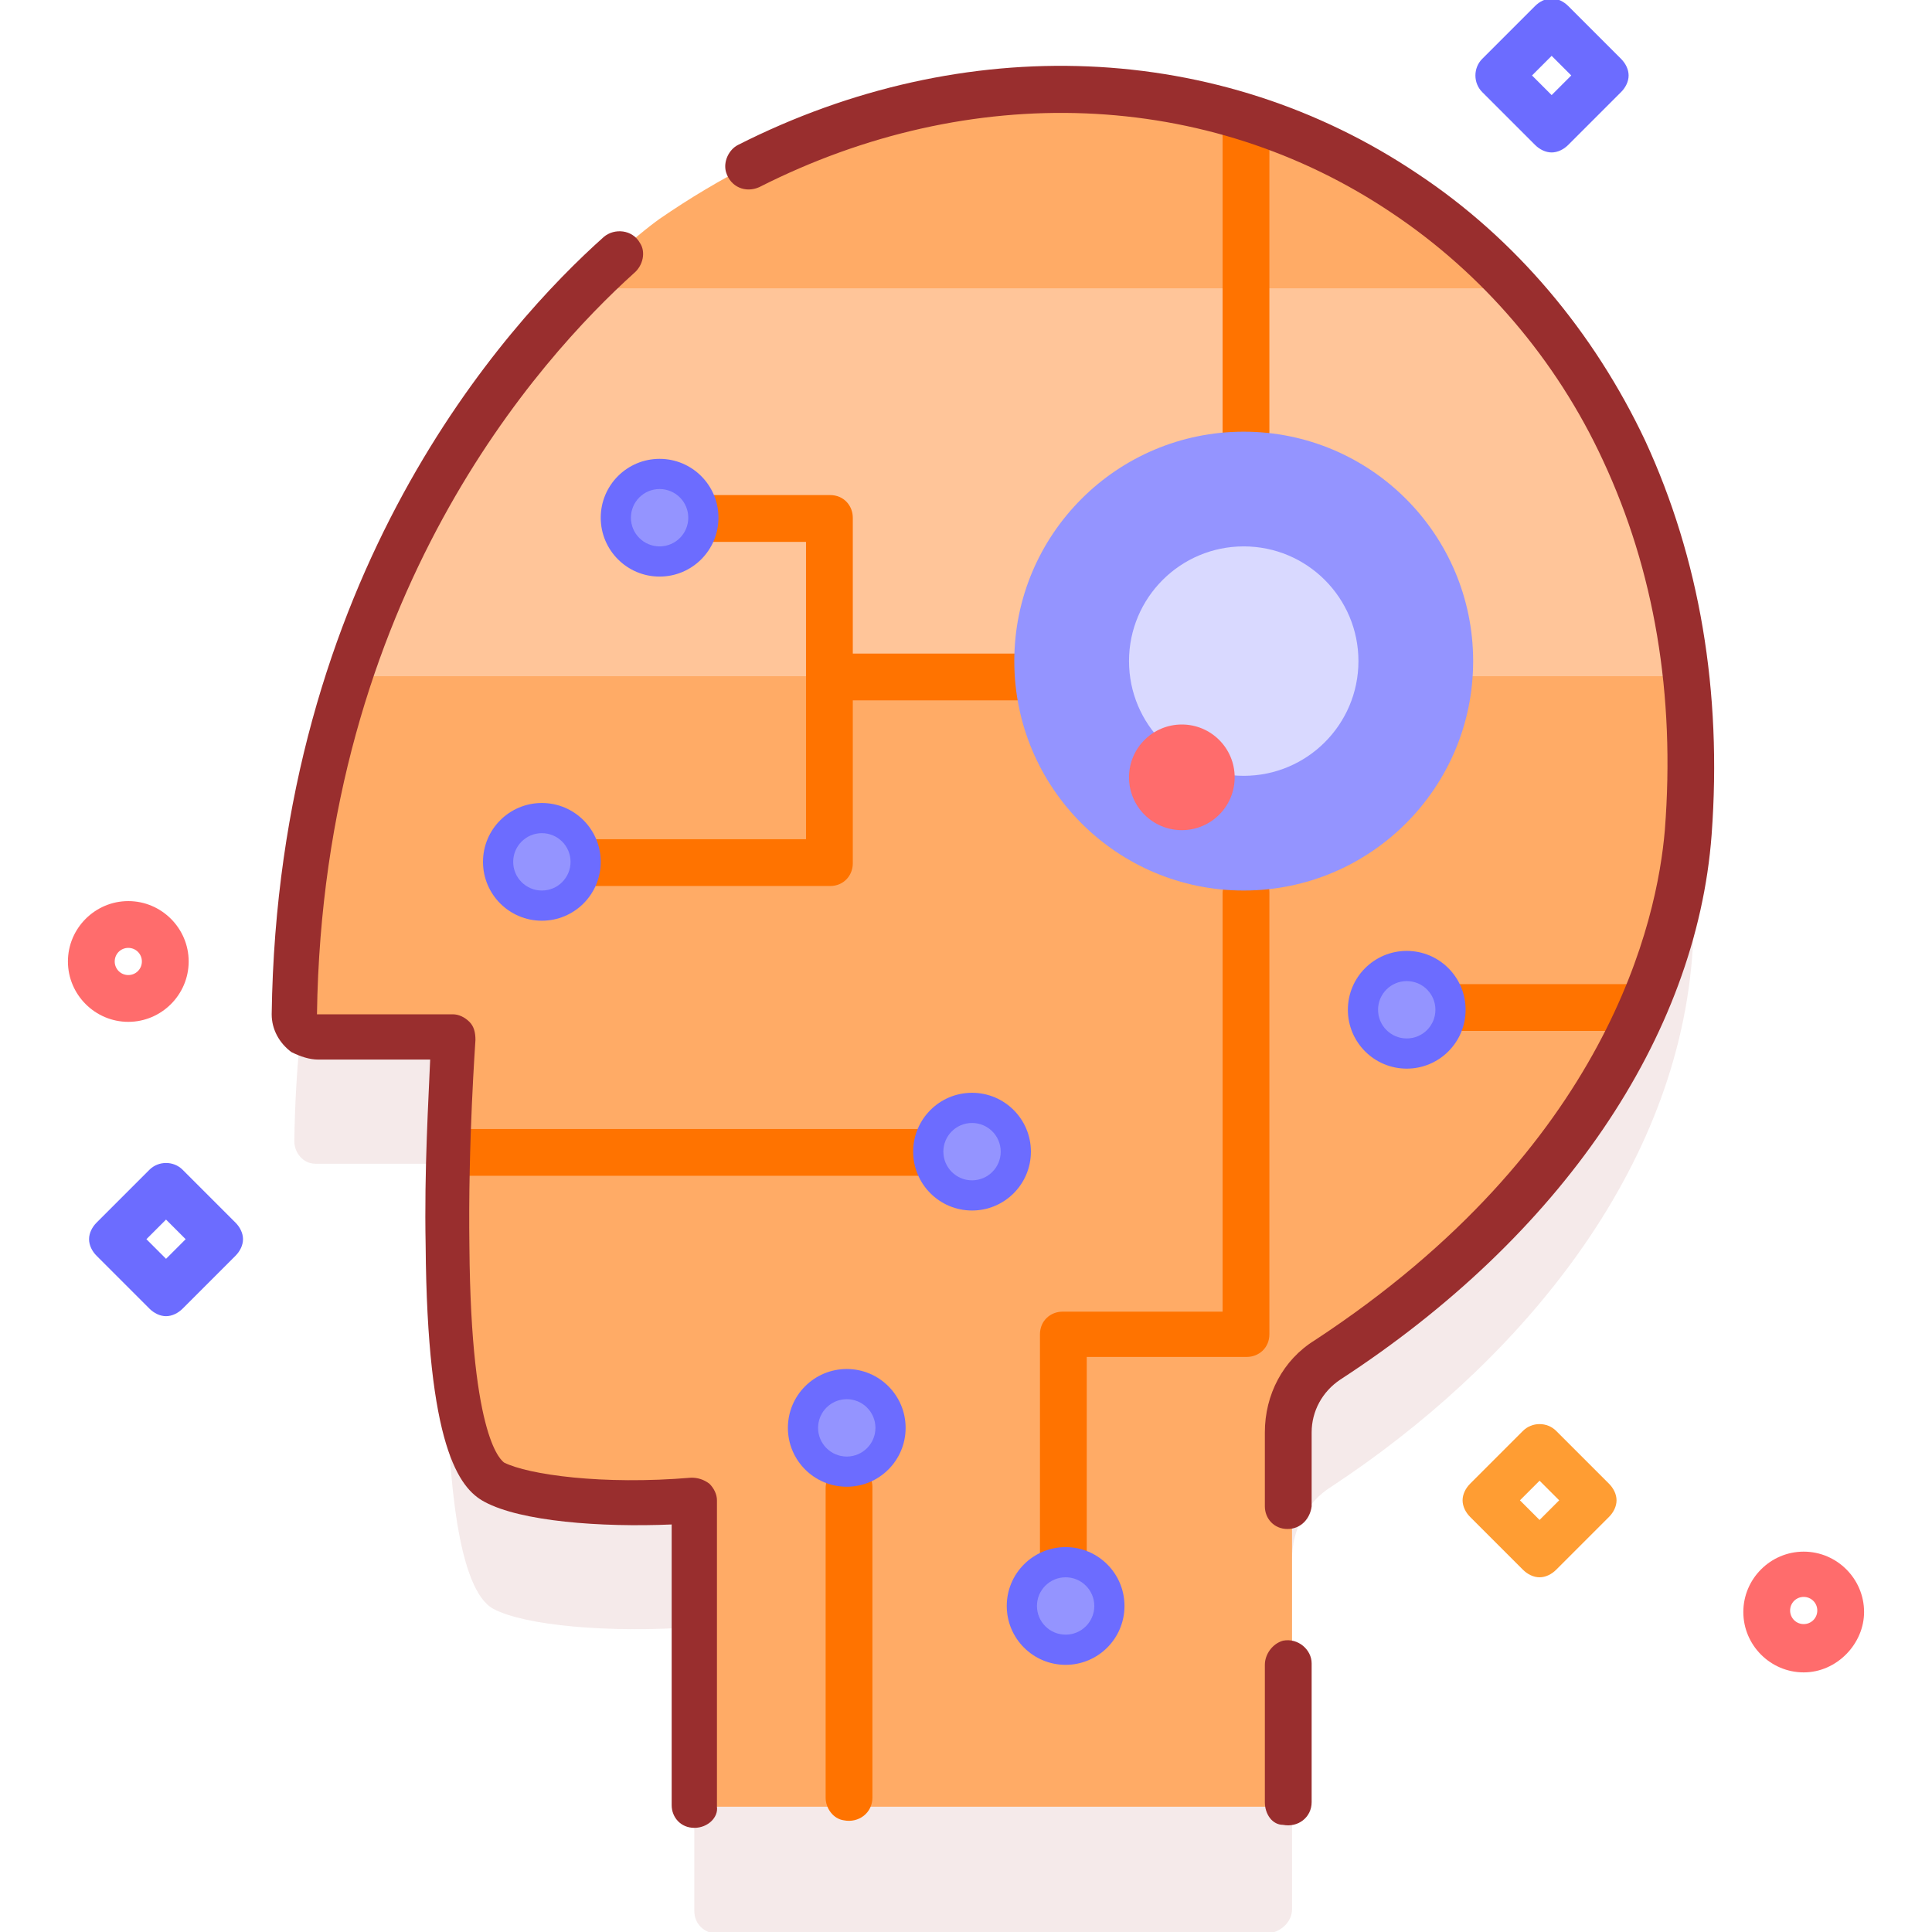 <?xml version="1.0" encoding="utf-8"?>
<!-- Generator: Adobe Illustrator 23.0.1, SVG Export Plug-In . SVG Version: 6.00 Build 0)  -->
<svg version="1.1" id="Camada_1" xmlns="http://www.w3.org/2000/svg" xmlns:xlink="http://www.w3.org/1999/xlink" x="0px" y="0px"
	 viewBox="0 0 128 128" style="enable-background:new 0 0 128 128;" xml:space="preserve">
<style type="text/css">
	.st0{opacity:0.1;fill:#992E2E;enable-background:new    ;}
	.st1{fill:#FF9D33;}
	.st2{fill:#FFC599;}
	.st3{fill:#FFF3EE;}
	.st4{fill:#FFAB66;}
	.st5{fill:#FF4D4D;}
	.st6{fill:#FF2C2C;}
	.st7{fill:#FF8B00;}
	.st8{fill:#992E2E;}
	.st9{fill:#FF6C6C;}
	.st10{fill:#6C6CFF;}
	.st11{fill:#4D4DFF;}
	.st12{fill:#FF7EB8;}
	.st13{fill:#FF5BA8;}
	.st14{fill:#02FFB3;}
	.st15{fill:#FFFFFF;}
	.st16{fill:#9FB0FE;}
	.st17{fill:#6583FE;}
	.st18{fill:#01ECA5;}
	.st19{fill:#2C27FF;}
	.st20{fill:#EBEBFF;}
	.st21{fill:#FFB3B3;}
	.st22{fill:#B3B3FF;}
	.st23{fill:#FF7300;}
	.st24{fill:#9494FF;}
	.st25{fill:#D9D9FF;}
	.st26{fill:#AFABC6;}
	.st27{fill:#8E8CA8;}
	.st28{fill:#F5F4F9;}
	.st29{fill:#FFBE92;}
	.st30{fill:#DDD9E4;}
	.st31{fill:#C182F9;}
	.st32{fill:#CECAE0;}
	.st33{fill:#FFA052;}
	.st34{fill:#FDD250;}
	.st35{fill:#FFE783;}
	.st36{fill:#FF8736;}
</style>
<g>
	<path class="st0" d="M85.6,126.5v-23.2c0-2,1-3.8,2.6-4.8c12-7.9,22.7-20.3,23.9-35c3.2-40.7-36.3-62.7-68.4-40.6
		c0,0-23.7,16.5-24.2,52.7c0,0.8,0.6,1.5,1.4,1.5h9.1c0,0-2,27,2.7,29.5c2.1,1.1,7.6,1.6,13.3,1.2v18.8c0,0.9,0.7,1.5,1.5,1.5h36.5
		C84.9,128,85.6,127.3,85.6,126.5L85.6,126.5z"/>
	<path class="st4" d="M85.6,119.7V94.9c0-2,1-3.8,2.6-4.8c12-7.9,22.7-20.3,23.9-35c3.2-40.7-36.3-62.7-68.4-40.6
		c0,0-23.7,16.5-24.2,52.7c0,0.8,0.6,1.5,1.4,1.5h9.1c0,0-2,27,2.7,29.5c2.1,1.1,7.6,1.6,13.3,1.2v20.3L85.6,119.7L85.6,119.7z"/>
	<path class="st2" d="M111.8,44.8H23c4.1-12.5,10.7-20.9,15.4-25.7h62.3C106.7,25.7,110.7,34.5,111.8,44.8z"/>
	<path class="st23" d="M69.1,46.4H55.8c-0.7,0-1.4-0.5-1.6-1.2c-0.2-1,0.6-1.9,1.5-1.9l13.2,0c0.7,0,1.4,0.5,1.6,1.2
		C70.8,45.5,70,46.4,69.1,46.4z"/>
	<path class="st23" d="M55,58.7H37.2c-0.7,0-1.4-0.5-1.6-1.2c-0.2-1,0.6-1.9,1.5-1.9h16.3V35.9h-8.8c-0.7,0-1.4-0.5-1.6-1.2
		c-0.2-1,0.6-1.9,1.5-1.9H55c0.9,0,1.5,0.7,1.5,1.5v22.9C56.5,58,55.9,58.7,55,58.7z"/>
	<circle class="st10" cx="43.7" cy="34.3" r="3.9"/>
	<circle class="st10" cx="35.9" cy="57.1" r="3.9"/>
	<circle class="st24" cx="35.9" cy="57.1" r="1.9"/>
	<path class="st23" d="M61.2,77.9H30.5c-0.7,0-1.4-0.5-1.6-1.2c-0.2-1,0.6-1.9,1.5-1.9h30.7c0.7,0,1.4,0.5,1.6,1.2
		C62.9,77,62.2,77.9,61.2,77.9z"/>
	<circle class="st10" cx="64.4" cy="76.3" r="3.9"/>
	<circle class="st24" cx="64.4" cy="76.3" r="1.9"/>
	<circle class="st24" cx="43.7" cy="34.3" r="1.9"/>
	<path class="st23" d="M81,28.6V8.4c0-0.7,0.5-1.4,1.2-1.6c1-0.2,1.9,0.6,1.9,1.5v20.3c0,1-0.9,1.7-1.9,1.5C81.5,30,81,29.3,81,28.6
		z"/>
	<path class="st23" d="M70.8,106c-1,0.2-1.9-0.6-1.9-1.5V88.4c0-0.9,0.7-1.5,1.5-1.5H81V59.2c0-0.7,0.5-1.4,1.2-1.6
		c1-0.2,1.9,0.6,1.9,1.5v29.3c0,0.9-0.7,1.5-1.5,1.5H72l0,14.5C72,105.2,71.5,105.9,70.8,106z"/>
	<circle class="st10" cx="70.6" cy="106.4" r="3.9"/>
	<circle class="st24" cx="70.6" cy="106.4" r="1.9"/>
	<path class="st23" d="M54.7,119.1V98.6c0-0.7,0.5-1.4,1.2-1.6c1-0.2,1.9,0.6,1.9,1.5v20.6c0,1-0.9,1.7-1.9,1.5
		C55.2,120.5,54.7,119.8,54.7,119.1z"/>
	<circle class="st10" cx="56.1" cy="94.6" r="3.9"/>
	<circle class="st24" cx="56.1" cy="94.6" r="1.9"/>
	<path class="st23" d="M108.9,68.3H95.2c-0.7,0-1.4-0.5-1.6-1.2c-0.2-1,0.6-1.9,1.5-1.9h13.7c0.7,0,1.4,0.5,1.6,1.2
		C110.6,67.5,109.8,68.3,108.9,68.3z"/>
	<circle class="st10" cx="93.2" cy="66.9" r="3.9"/>
	<circle class="st24" cx="93.2" cy="66.9" r="1.9"/>
	<path class="st8" d="M85.3,101.3c-0.9,0-1.5-0.7-1.5-1.5v-4.9c0-2.5,1.2-4.8,3.3-6.1C106.6,76,109.8,60.9,110.3,55
		c0.7-9-0.7-17.2-4.1-24.5c-3.1-6.7-8-12.4-14-16.4c-12.2-8.2-27.9-8.8-41.9-1.7c-0.9,0.4-1.9,0-2.2-1c-0.2-0.7,0.2-1.5,0.8-1.8
		c15-7.6,31.9-6.9,45,1.9c6.5,4.3,11.7,10.5,15.1,17.7c3.6,7.8,5.1,16.6,4.4,26.1c-1,13.4-10,26.6-24.6,36.1
		c-1.2,0.8-1.9,2.1-1.9,3.5v4.9C86.8,100.6,86.2,101.3,85.3,101.3L85.3,101.3z"/>
	<path class="st8" d="M83.8,119.4v-9.1c0-0.7,0.5-1.4,1.2-1.6c1-0.2,1.9,0.6,1.9,1.5v9.2c0,1-0.9,1.7-1.9,1.5
		C84.3,120.9,83.8,120.2,83.8,119.4z"/>
	<path class="st8" d="M46,121.1c-0.9,0-1.5-0.7-1.5-1.5v-18.6c-4.7,0.2-10-0.2-12.4-1.5c-1.7-0.9-3.8-3.7-3.9-17
		c-0.1-5,0.2-9.8,0.3-12.3h-7.4c-0.6,0-1.2-0.2-1.8-0.5c-0.8-0.6-1.3-1.5-1.3-2.5c0.4-29.1,15.5-45.7,22-51.5
		c0.7-0.6,1.9-0.5,2.4,0.4c0.4,0.6,0.2,1.5-0.4,2c-6.2,5.6-20.6,21.4-21,49.1h9c0.4,0,0.8,0.2,1.1,0.5c0.3,0.3,0.4,0.7,0.4,1.2
		c0,0.1-0.5,6.8-0.4,13.7c0.1,13,2.2,14.2,2.3,14.3c1.6,0.8,6.5,1.5,12.4,1c0.4,0,0.8,0.1,1.2,0.4c0.3,0.3,0.5,0.7,0.5,1.1v20.3
		C47.6,120.4,46.9,121.1,46,121.1L46,121.1z"/>
	<circle class="st24" cx="82.4" cy="43.8" r="15.2"/>
	<circle class="st25" cx="82.4" cy="43.8" r="7.6"/>
	<circle class="st9" cx="78.3" cy="51.5" r="3.5"/>
	<path class="st9" d="M8.5,67.7c-2.2,0-4-1.8-4-4s1.8-4,4-4s4,1.8,4,4S10.7,67.7,8.5,67.7z M8.5,62.8c-0.5,0-0.9,0.4-0.9,0.9
		c0,0.5,0.4,0.9,0.9,0.9s0.9-0.4,0.9-0.9C9.4,63.2,9,62.8,8.5,62.8L8.5,62.8z"/>
	<path class="st9" d="M119.5,110.8c-2.2,0-4-1.8-4-4c0-2.2,1.8-4,4-4c2.2,0,4,1.8,4,4C123.5,108.9,121.7,110.8,119.5,110.8z
		 M119.5,105.8c-0.5,0-0.9,0.4-0.9,0.9c0,0.5,0.4,0.9,0.9,0.9c0.5,0,0.9-0.4,0.9-0.9C120.4,106.2,120,105.8,119.5,105.8z"/>
	<path class="st10" d="M102.8,10.1c-0.4,0-0.8-0.2-1.1-0.5l-3.5-3.5c-0.6-0.6-0.6-1.6,0-2.2l3.5-3.5c0.3-0.3,0.7-0.5,1.1-0.5
		c0.4,0,0.8,0.2,1.1,0.5l3.5,3.5c0.3,0.3,0.5,0.7,0.5,1.1c0,0.4-0.2,0.8-0.5,1.1l-3.5,3.5C103.6,9.9,103.2,10.1,102.8,10.1z
		 M101.5,5l1.3,1.3l1.3-1.3l-1.3-1.3L101.5,5z"/>
	<path class="st10" d="M11,87.2c-0.4,0-0.8-0.2-1.1-0.5l-3.5-3.5c-0.3-0.3-0.5-0.7-0.5-1.1s0.2-0.8,0.5-1.1l3.5-3.5
		c0.6-0.6,1.6-0.6,2.2,0l3.5,3.5c0.3,0.3,0.5,0.7,0.5,1.1s-0.2,0.8-0.5,1.1l-3.5,3.5C11.8,87,11.4,87.2,11,87.2z M9.7,82.1l1.3,1.3
		l1.3-1.3L11,80.8L9.7,82.1z"/>
	<path class="st1" d="M102,104.5c-0.4,0-0.8-0.2-1.1-0.5l-3.5-3.5c-0.3-0.3-0.5-0.7-0.5-1.1s0.2-0.8,0.5-1.1l3.5-3.5
		c0.6-0.6,1.6-0.6,2.2,0l3.5,3.5c0.3,0.3,0.5,0.7,0.5,1.1s-0.2,0.8-0.5,1.1l-3.5,3.5C102.8,104.3,102.4,104.5,102,104.5z
		 M100.7,99.4l1.3,1.3l1.3-1.3l-1.3-1.3L100.7,99.4z"/>
</g>
</svg>
